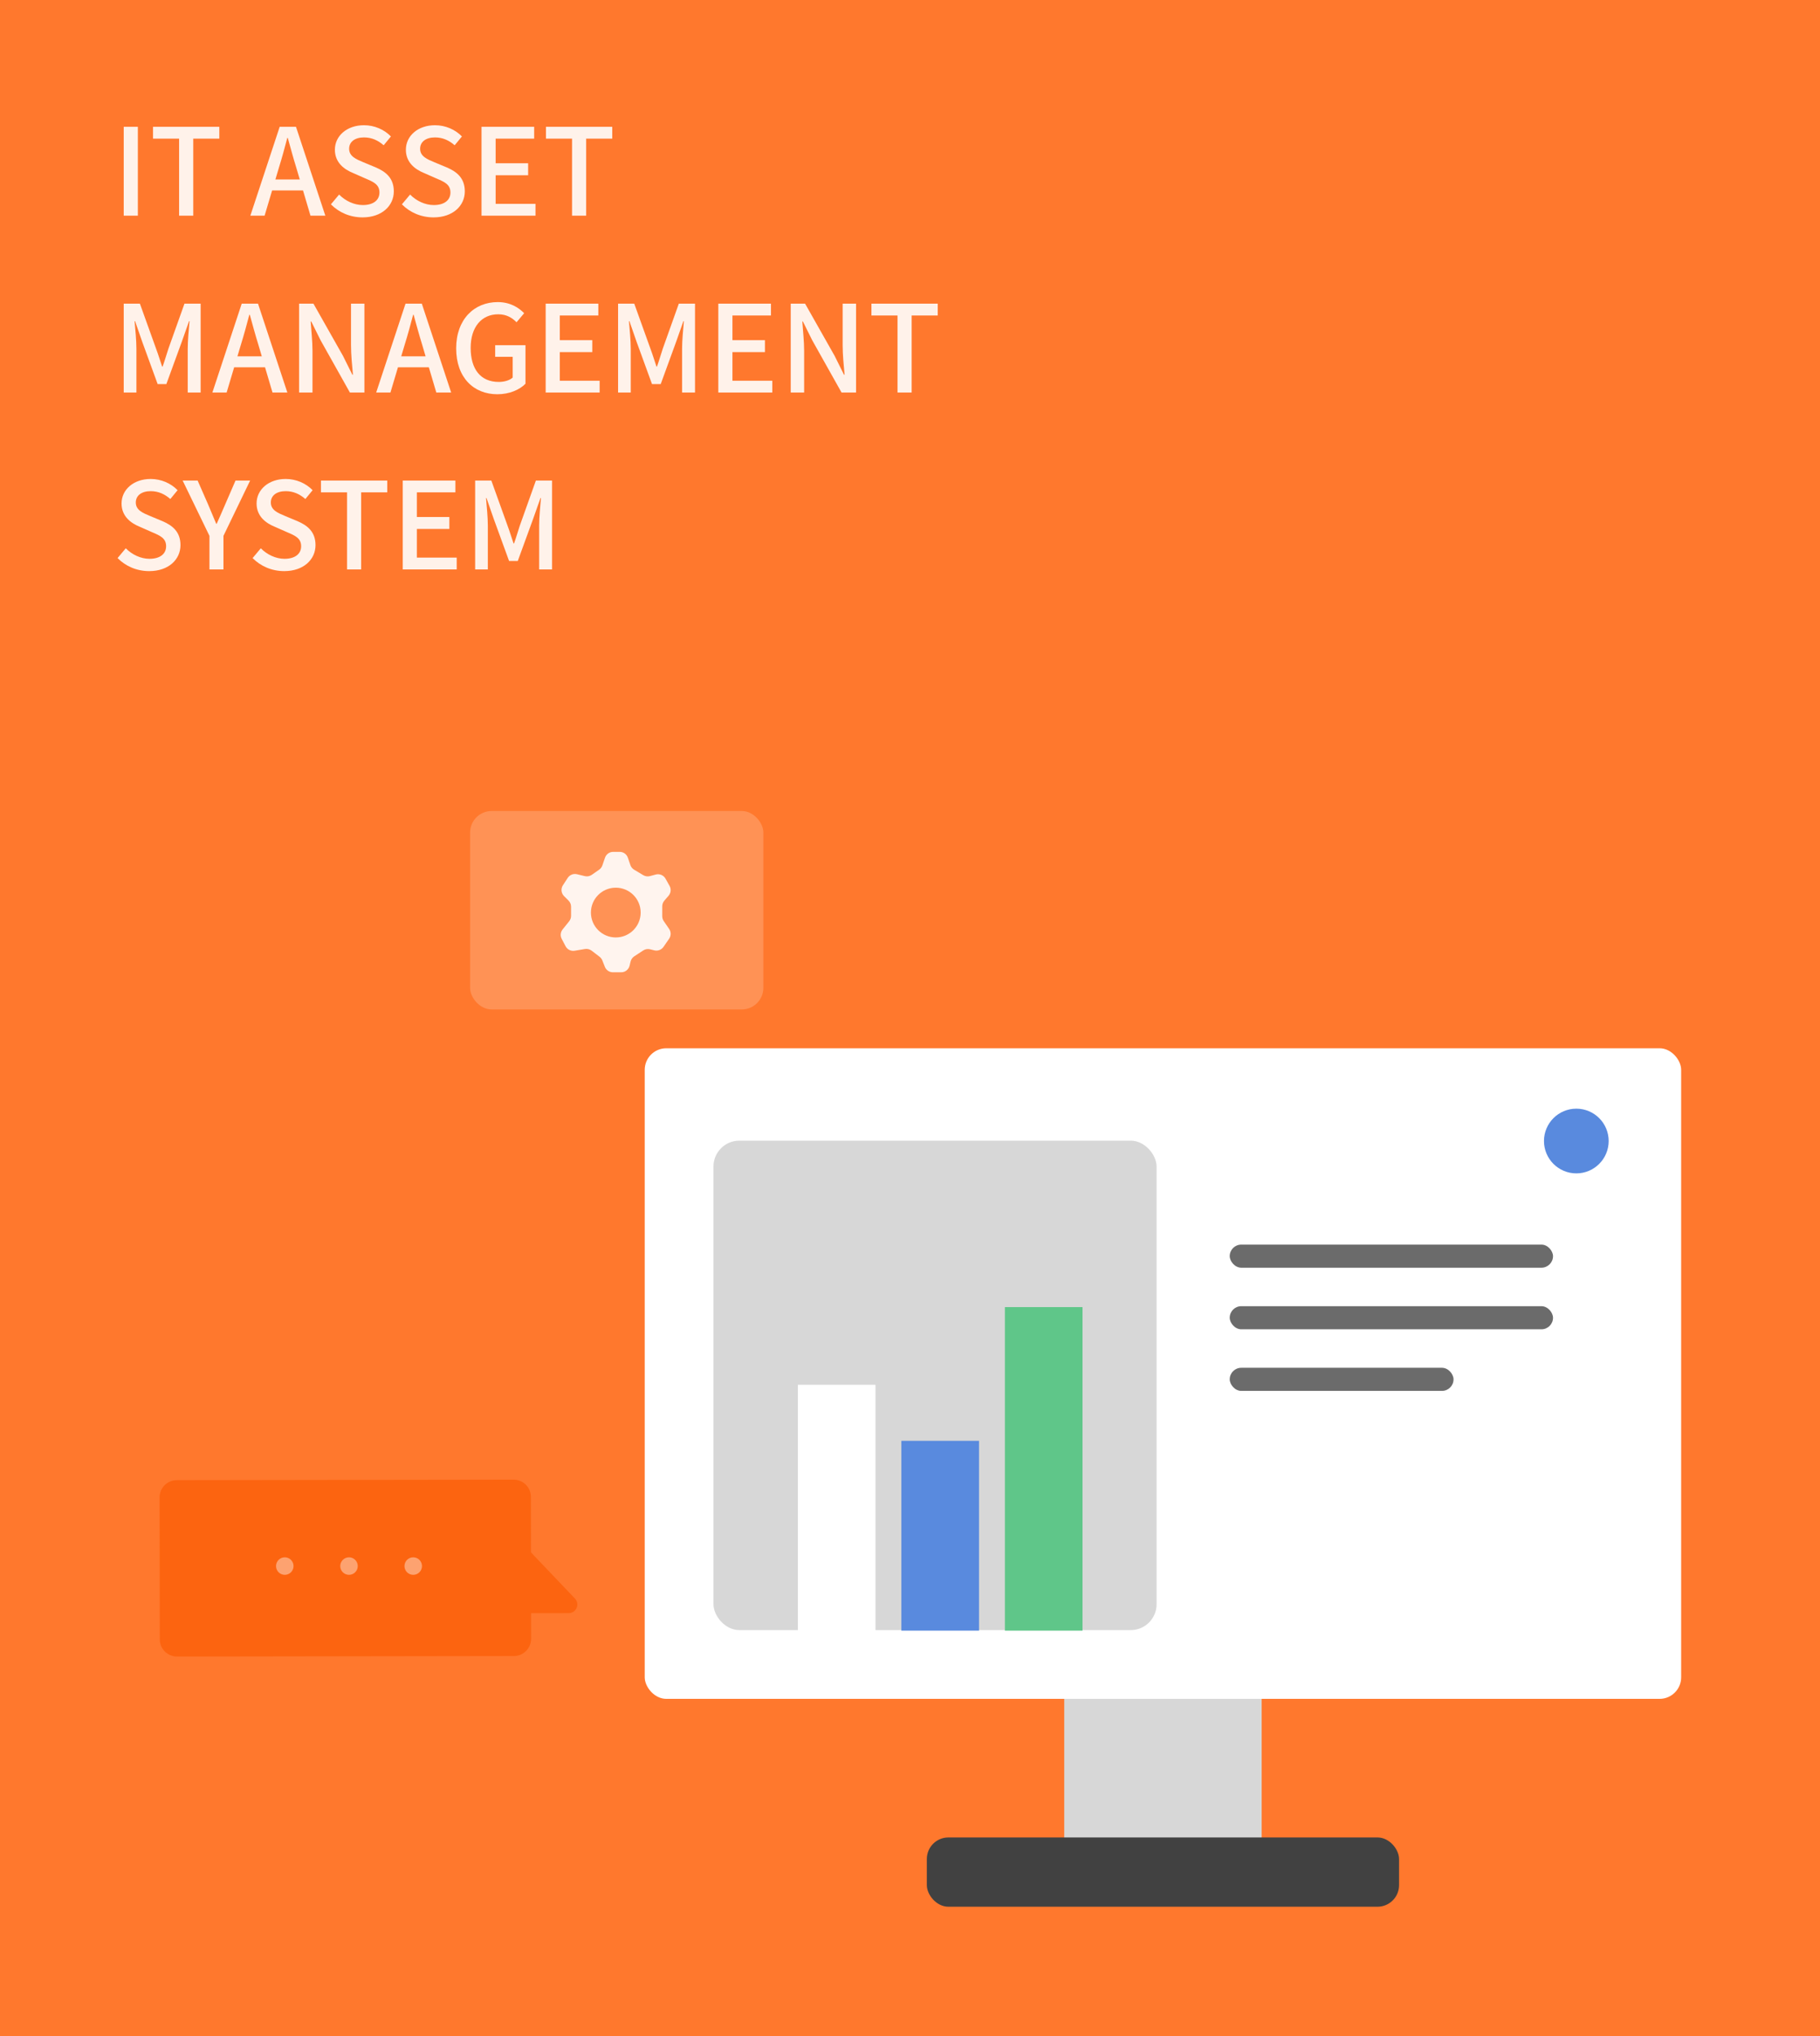 <svg width="422" height="472" viewBox="0 0 422 472" fill="none" xmlns="http://www.w3.org/2000/svg">
<rect width="422" height="472" fill="#FF782D"/>
<path d="M28.688 50V29.392H31.964V50H28.688ZM41.529 50V32.136H35.481V29.392H50.853V32.136H44.805V50H41.529ZM58.047 50L64.851 29.392H68.631L75.435 50H71.991L68.687 38.828C67.987 36.588 67.371 34.264 66.727 31.968H66.615C65.999 34.292 65.383 36.588 64.683 38.828L61.351 50H58.047ZM61.883 44.148V41.6H71.515V44.148H61.883ZM84.061 50.392C81.205 50.392 78.601 49.272 76.725 47.368L78.629 45.1C80.085 46.584 82.129 47.536 84.117 47.536C86.581 47.536 87.981 46.388 87.981 44.624C87.981 42.748 86.581 42.16 84.677 41.348L81.821 40.088C79.833 39.276 77.649 37.708 77.649 34.712C77.649 31.464 80.477 29.028 84.397 29.028C86.833 29.028 89.101 30.036 90.641 31.632L88.961 33.676C87.673 32.556 86.217 31.856 84.397 31.856C82.297 31.856 80.953 32.864 80.953 34.488C80.953 36.252 82.605 36.924 84.285 37.624L87.113 38.8C89.549 39.836 91.313 41.348 91.313 44.372C91.313 47.676 88.569 50.392 84.061 50.392ZM100.522 50.392C97.666 50.392 95.062 49.272 93.186 47.368L95.09 45.1C96.546 46.584 98.59 47.536 100.578 47.536C103.042 47.536 104.442 46.388 104.442 44.624C104.442 42.748 103.042 42.16 101.138 41.348L98.282 40.088C96.294 39.276 94.11 37.708 94.11 34.712C94.11 31.464 96.938 29.028 100.858 29.028C103.294 29.028 105.562 30.036 107.102 31.632L105.422 33.676C104.134 32.556 102.678 31.856 100.858 31.856C98.758 31.856 97.414 32.864 97.414 34.488C97.414 36.252 99.066 36.924 100.746 37.624L103.574 38.8C106.01 39.836 107.774 41.348 107.774 44.372C107.774 47.676 105.03 50.392 100.522 50.392ZM111.649 50V29.392H123.857V32.136H114.925V37.848H122.457V40.62H114.925V47.256H124.165V50H111.649ZM132.638 50V32.136H126.59V29.392H141.962V32.136H135.914V50H132.638ZM28.688 91V70.392H32.44L36.192 80.836C36.696 82.18 37.116 83.58 37.592 84.98H37.704C38.208 83.58 38.6 82.18 39.048 80.836L42.772 70.392H46.524V91H43.528V80.836C43.528 78.96 43.78 76.328 43.948 74.452H43.836L42.156 79.212L38.572 89.04H36.556L32.972 79.212L31.32 74.452H31.208C31.376 76.328 31.628 78.96 31.628 80.836V91H28.688ZM49.242 91L56.046 70.392H59.826L66.63 91H63.186L59.882 79.828C59.182 77.588 58.566 75.264 57.922 72.968H57.81C57.194 75.292 56.578 77.588 55.878 79.828L52.546 91H49.242ZM53.078 85.148V82.6H62.71V85.148H53.078ZM69.348 91V70.392H72.68L79.54 82.516L81.696 86.856H81.836C81.64 84.756 81.388 82.236 81.388 80.024V70.392H84.496V91H81.136L74.332 78.876L72.176 74.536H72.036C72.176 76.692 72.456 79.044 72.456 81.312V91H69.348ZM87.223 91L94.027 70.392H97.807L104.611 91H101.167L97.863 79.828C97.163 77.588 96.547 75.264 95.903 72.968H95.791C95.175 75.292 94.559 77.588 93.859 79.828L90.527 91H87.223ZM91.059 85.148V82.6H100.691V85.148H91.059ZM115.319 91.392C109.831 91.392 105.771 87.528 105.771 80.752C105.771 74.032 109.943 70.028 115.403 70.028C118.315 70.028 120.275 71.316 121.535 72.604L119.771 74.704C118.735 73.668 117.475 72.856 115.515 72.856C111.651 72.856 109.131 75.824 109.131 80.64C109.131 85.54 111.399 88.536 115.655 88.536C116.915 88.536 118.175 88.172 118.875 87.528V82.712H114.815V80.024H121.843V88.956C120.471 90.356 118.119 91.392 115.319 91.392ZM126.524 91V70.392H138.732V73.136H129.8V78.848H137.332V81.62H129.8V88.256H139.04V91H126.524ZM143.313 91V70.392H147.065L150.817 80.836C151.321 82.18 151.741 83.58 152.217 84.98H152.329C152.833 83.58 153.225 82.18 153.673 80.836L157.397 70.392H161.149V91H158.153V80.836C158.153 78.96 158.405 76.328 158.573 74.452H158.461L156.781 79.212L153.197 89.04H151.181L147.597 79.212L145.945 74.452H145.833C146.001 76.328 146.253 78.96 146.253 80.836V91H143.313ZM166.555 91V70.392H178.763V73.136H169.831V78.848H177.363V81.62H169.831V88.256H179.071V91H166.555ZM183.344 91V70.392H186.676L193.536 82.516L195.692 86.856H195.832C195.636 84.756 195.384 82.236 195.384 80.024V70.392H198.492V91H195.132L188.328 78.876L186.172 74.536H186.032C186.172 76.692 186.452 79.044 186.452 81.312V91H183.344ZM208.107 91V73.136H202.059V70.392H217.431V73.136H211.383V91H208.107ZM34.596 132.392C31.74 132.392 29.136 131.272 27.26 129.368L29.164 127.1C30.62 128.584 32.664 129.536 34.652 129.536C37.116 129.536 38.516 128.388 38.516 126.624C38.516 124.748 37.116 124.16 35.212 123.348L32.356 122.088C30.368 121.276 28.184 119.708 28.184 116.712C28.184 113.464 31.012 111.028 34.932 111.028C37.368 111.028 39.636 112.036 41.176 113.632L39.496 115.676C38.208 114.556 36.752 113.856 34.932 113.856C32.832 113.856 31.488 114.864 31.488 116.488C31.488 118.252 33.14 118.924 34.82 119.624L37.648 120.8C40.084 121.836 41.848 123.348 41.848 126.372C41.848 129.676 39.104 132.392 34.596 132.392ZM48.565 132V124.216L42.349 111.392H45.821L48.229 116.88C48.873 118.392 49.461 119.848 50.133 121.416H50.245C50.945 119.848 51.589 118.392 52.233 116.88L54.613 111.392H58.001L51.813 124.216V132H48.565ZM65.905 132.392C63.049 132.392 60.445 131.272 58.569 129.368L60.473 127.1C61.929 128.584 63.973 129.536 65.961 129.536C68.425 129.536 69.825 128.388 69.825 126.624C69.825 124.748 68.425 124.16 66.521 123.348L63.665 122.088C61.677 121.276 59.493 119.708 59.493 116.712C59.493 113.464 62.321 111.028 66.241 111.028C68.677 111.028 70.945 112.036 72.485 113.632L70.805 115.676C69.517 114.556 68.061 113.856 66.241 113.856C64.141 113.856 62.797 114.864 62.797 116.488C62.797 118.252 64.449 118.924 66.129 119.624L68.957 120.8C71.393 121.836 73.157 123.348 73.157 126.372C73.157 129.676 70.413 132.392 65.905 132.392ZM80.466 132V114.136H74.418V111.392H89.79V114.136H83.742V132H80.466ZM93.383 132V111.392H105.591V114.136H96.659V119.848H104.191V122.62H96.659V129.256H105.899V132H93.383ZM110.172 132V111.392H113.924L117.676 121.836C118.18 123.18 118.6 124.58 119.076 125.98H119.188C119.692 124.58 120.084 123.18 120.532 121.836L124.256 111.392H128.008V132H125.012V121.836C125.012 119.96 125.264 117.328 125.432 115.452H125.32L123.64 120.212L120.056 130.04H118.04L114.456 120.212L112.804 115.452H112.692C112.86 117.328 113.112 119.96 113.112 121.836V132H110.172Z" fill="white" fill-opacity="0.9"/>
<rect x="246.761" y="288.511" width="45.78" height="150.812" rx="5" fill="#D7D7D7"/>
<rect x="149.491" y="243" width="240.318" height="150.812" rx="5" fill="white"/>
<rect x="214.903" y="425.938" width="109.494" height="16.063" rx="5" fill="#414141"/>
<rect x="165.431" y="264.417" width="102.747" height="113.455" rx="6" fill="#D7D7D7"/>
<rect x="285.133" y="288.511" width="74.96" height="5.354" rx="2.677" fill="#6B6B6B"/>
<rect x="285.133" y="302.789" width="74.96" height="5.354" rx="2.677" fill="#6B6B6B"/>
<rect x="285.133" y="317.067" width="51.895" height="5.354" rx="2.677" fill="#6B6B6B"/>
<circle cx="365.5" cy="264.5" r="7.5" fill="#598ADE"/>
<rect x="185" y="321" width="18" height="57" fill="white"/>
<rect x="209" y="334" width="18" height="44" fill="#598ADE"/>
<rect x="233" y="303" width="18" height="75" fill="#5FC689"/>
<rect x="109" y="188" width="68" height="46" rx="5" fill="#FF9255"/>
<g opacity="0.9">
<path d="M137.22 202.792L138.922 201.604C139.27 201.361 139.531 201.014 139.669 200.613L140.284 198.819C140.561 198.011 141.321 197.468 142.176 197.468H143.686C144.541 197.468 145.301 198.011 145.578 198.819L146.168 200.538C146.321 200.985 146.627 201.363 147.032 201.606L149.151 202.873C149.616 203.152 150.174 203.229 150.698 203.088L152.046 202.725C152.931 202.486 153.865 202.879 154.312 203.679L155.25 205.356C155.66 206.089 155.569 206.999 155.022 207.636L154.034 208.786C153.722 209.148 153.551 209.611 153.551 210.089V212.389C153.551 212.794 153.674 213.189 153.903 213.522L155.151 215.338C155.622 216.023 155.621 216.927 155.148 217.61L153.842 219.497C153.368 220.181 152.521 220.5 151.713 220.299L150.727 220.053C150.186 219.918 149.614 220.015 149.147 220.321L147.065 221.685C146.641 221.963 146.338 222.392 146.218 222.886L145.982 223.857C145.764 224.754 144.961 225.385 144.039 225.385H142.108C141.287 225.385 140.549 224.883 140.248 224.12L139.661 222.635C139.528 222.297 139.305 222.002 139.016 221.781L137.171 220.37C136.73 220.033 136.169 219.894 135.622 219.987L133.246 220.39C132.392 220.535 131.543 220.115 131.14 219.348L130.24 217.635C129.87 216.931 129.953 216.074 130.451 215.454L131.971 213.559C132.255 213.204 132.41 212.763 132.41 212.308V210.178C132.41 209.646 132.199 209.137 131.823 208.762L130.782 207.724C130.112 207.055 130.002 206.008 130.52 205.215L131.637 203.503C132.101 202.794 132.961 202.453 133.785 202.653L135.602 203.096C136.16 203.231 136.749 203.121 137.22 202.792Z" fill="white"/>
<circle cx="142.782" cy="211.542" r="5.768" fill="#FF9255"/>
</g>
<path fill-rule="evenodd" clip-rule="evenodd" d="M40.995 343.115C38.785 343.118 36.997 344.912 37 347.121L37.045 380.008C37.048 382.217 38.842 384.005 41.051 384.002L119.15 383.887C121.359 383.884 123.147 382.091 123.144 379.881L123.136 373.953L131.865 373.941C133.622 373.938 134.523 371.833 133.311 370.561L123.117 359.86L123.099 346.994C123.096 344.785 121.303 342.997 119.094 343L40.995 343.115Z" fill="#FC6410"/>
<circle cx="66.032" cy="363.032" r="2.031" fill="white" fill-opacity="0.4"/>
<circle cx="80.923" cy="363.032" r="2.031" fill="white" fill-opacity="0.4"/>
<circle cx="95.814" cy="363.032" r="2.031" fill="white" fill-opacity="0.4"/>
</svg>
